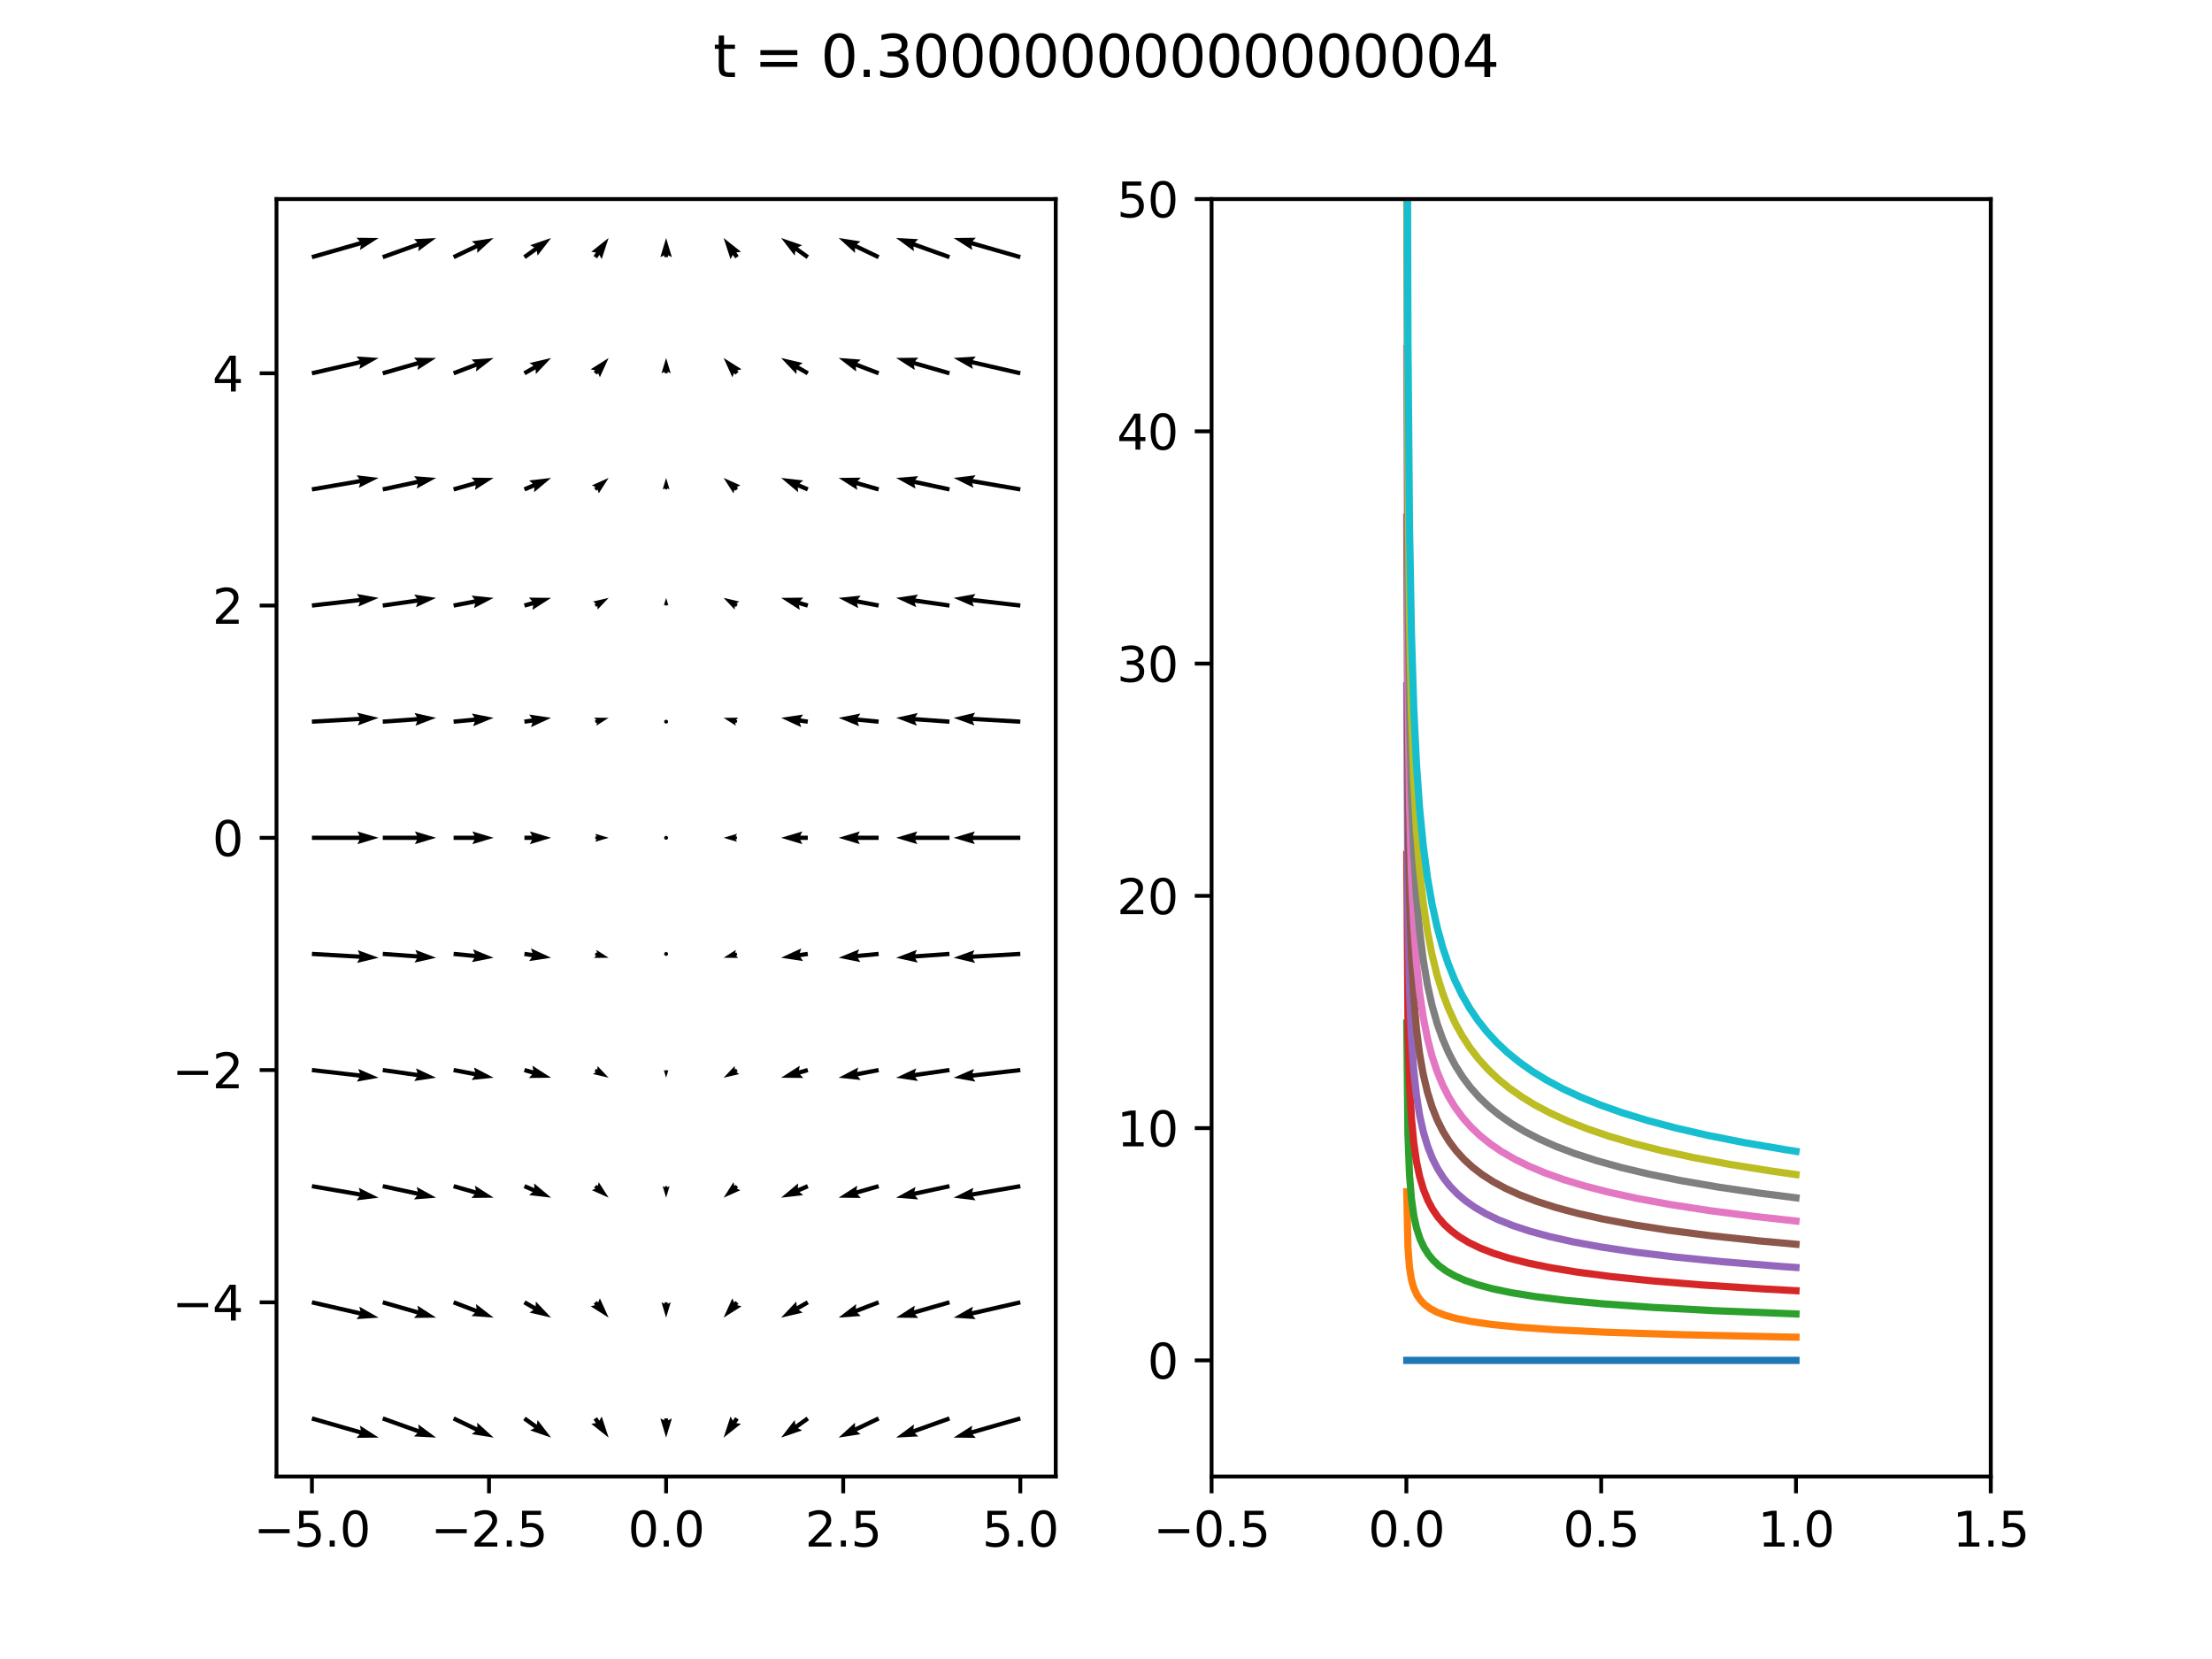 <?xml version="1.0" encoding="utf-8" standalone="no"?>
<!DOCTYPE svg PUBLIC "-//W3C//DTD SVG 1.1//EN"
  "http://www.w3.org/Graphics/SVG/1.1/DTD/svg11.dtd">
<svg xmlns:xlink="http://www.w3.org/1999/xlink" width="460.8pt" height="345.6pt" viewBox="0 0 460.8 345.6" xmlns="http://www.w3.org/2000/svg" version="1.1">
 <defs>
  <style type="text/css">*{stroke-linejoin: round; stroke-linecap: butt}</style>
 </defs>
 <g id="figure_1">
  <g id="patch_1">
   <path d="M 0 345.6 
L 460.8 345.6 
L 460.8 0 
L 0 0 
z
" style="fill: #ffffff"/>
  </g>
  <g id="axes_1">
   <g id="patch_2">
    <path d="M 57.6 307.584 
L 219.927 307.584 
L 219.927 41.472 
L 57.6 41.472 
z
" style="fill: #ffffff"/>
   </g>
   <g id="Quiver_1">
    <path d="M 65.101 295.062 
L 75.171 297.952 
L 74.989 296.979 
L 78.878 299.477 
L 74.257 299.532 
L 74.926 298.803 
L 64.856 295.914 
L 65.101 295.062 
" clip-path="url(#p86e6d08fc5)"/>
    <path d="M 79.885 295.071 
L 87.254 297.715 
L 87.137 296.732 
L 90.855 299.477 
L 86.24 299.232 
L 86.955 298.548 
L 79.586 295.905 
L 79.885 295.071 
" clip-path="url(#p86e6d08fc5)"/>
    <path d="M 94.684 295.089 
L 99.429 297.358 
L 99.412 296.369 
L 102.832 299.477 
L 98.266 298.765 
L 99.047 298.157 
L 94.302 295.887 
L 94.684 295.089 
" clip-path="url(#p86e6d08fc5)"/>
    <path d="M 109.508 295.128 
L 111.83 296.795 
L 111.987 295.817 
L 114.809 299.477 
L 110.438 297.975 
L 111.314 297.514 
L 108.992 295.848 
L 109.508 295.128 
" clip-path="url(#p86e6d08fc5)"/>
    <path d="M 124.37 295.235 
L 124.872 295.955 
L 125.345 295.086 
L 126.787 299.477 
L 123.166 296.604 
L 124.145 296.461 
L 123.643 295.741 
L 124.37 295.235 
" clip-path="url(#p86e6d08fc5)"/>
    <path d="M 139.163 295.488 
L 139.163 295.887 
L 139.96 295.488 
L 138.764 299.477 
L 137.567 295.488 
L 138.365 295.887 
L 138.365 295.488 
L 139.163 295.488 
" clip-path="url(#p86e6d08fc5)"/>
    <path d="M 153.884 295.741 
L 153.382 296.461 
L 154.362 296.604 
L 150.741 299.477 
L 152.182 295.086 
L 152.656 295.955 
L 153.157 295.235 
L 153.884 295.741 
" clip-path="url(#p86e6d08fc5)"/>
    <path d="M 168.536 295.848 
L 166.213 297.514 
L 167.089 297.975 
L 162.718 299.477 
L 165.541 295.817 
L 165.697 296.795 
L 168.02 295.128 
L 168.536 295.848 
" clip-path="url(#p86e6d08fc5)"/>
    <path d="M 183.226 295.887 
L 178.48 298.157 
L 179.262 298.765 
L 174.695 299.477 
L 178.116 296.369 
L 178.098 297.358 
L 182.844 295.089 
L 183.226 295.887 
" clip-path="url(#p86e6d08fc5)"/>
    <path d="M 197.941 295.905 
L 190.572 298.548 
L 191.288 299.232 
L 186.672 299.477 
L 190.391 296.732 
L 190.273 297.715 
L 197.642 295.071 
L 197.941 295.905 
" clip-path="url(#p86e6d08fc5)"/>
    <path d="M 212.671 295.914 
L 202.601 298.803 
L 203.271 299.532 
L 198.649 299.477 
L 202.538 296.979 
L 202.357 297.952 
L 212.427 295.062 
L 212.671 295.914 
" clip-path="url(#p86e6d08fc5)"/>
    <path d="M 65.078 270.865 
L 75.094 273.164 
L 74.861 272.202 
L 78.878 274.487 
L 74.266 274.791 
L 74.896 274.027 
L 64.879 271.727 
L 65.078 270.865 
" clip-path="url(#p86e6d08fc5)"/>
    <path d="M 79.858 270.87 
L 87.148 272.963 
L 86.966 271.989 
L 90.855 274.487 
L 86.234 274.543 
L 86.903 273.814 
L 79.613 271.722 
L 79.858 270.87 
" clip-path="url(#p86e6d08fc5)"/>
    <path d="M 94.651 270.883 
L 99.269 272.65 
L 99.172 271.665 
L 102.832 274.487 
L 98.223 274.146 
L 98.953 273.477 
L 94.334 271.709 
L 94.651 270.883 
" clip-path="url(#p86e6d08fc5)"/>
    <path d="M 109.47 270.912 
L 111.574 272.12 
L 111.631 271.132 
L 114.809 274.487 
L 110.309 273.435 
L 111.133 272.888 
L 109.029 271.68 
L 109.47 270.912 
" clip-path="url(#p86e6d08fc5)"/>
    <path d="M 124.326 271.018 
L 124.604 271.337 
L 124.964 270.462 
L 126.787 274.487 
L 123.049 272.13 
L 123.965 271.893 
L 123.687 271.574 
L 124.326 271.018 
" clip-path="url(#p86e6d08fc5)"/>
    <path d="M 139.083 271.296 
L 139.083 271.615 
L 139.721 271.296 
L 138.764 274.487 
L 137.806 271.296 
L 138.445 271.615 
L 138.445 271.296 
L 139.083 271.296 
" clip-path="url(#p86e6d08fc5)"/>
    <path d="M 153.84 271.574 
L 153.562 271.893 
L 154.478 272.13 
L 150.741 274.487 
L 152.563 270.462 
L 152.924 271.337 
L 153.202 271.018 
L 153.84 271.574 
" clip-path="url(#p86e6d08fc5)"/>
    <path d="M 168.498 271.68 
L 166.394 272.888 
L 167.219 273.435 
L 162.718 274.487 
L 165.896 271.132 
L 165.953 272.12 
L 168.057 270.912 
L 168.498 271.68 
" clip-path="url(#p86e6d08fc5)"/>
    <path d="M 183.193 271.709 
L 178.574 273.477 
L 179.304 274.146 
L 174.695 274.487 
L 178.355 271.665 
L 178.258 272.65 
L 182.876 270.883 
L 183.193 271.709 
" clip-path="url(#p86e6d08fc5)"/>
    <path d="M 197.914 271.722 
L 190.624 273.814 
L 191.294 274.543 
L 186.672 274.487 
L 190.561 271.989 
L 190.38 272.963 
L 197.67 270.87 
L 197.914 271.722 
" clip-path="url(#p86e6d08fc5)"/>
    <path d="M 212.648 271.727 
L 202.631 274.027 
L 203.261 274.791 
L 198.649 274.487 
L 202.667 272.202 
L 202.433 273.164 
L 212.45 270.865 
L 212.648 271.727 
" clip-path="url(#p86e6d08fc5)"/>
    <path d="M 65.054 246.668 
L 75.027 248.385 
L 74.741 247.437 
L 78.878 249.497 
L 74.29 250.055 
L 74.877 249.258 
L 64.903 247.54 
L 65.054 246.668 
" clip-path="url(#p86e6d08fc5)"/>
    <path d="M 79.829 246.671 
L 87.053 248.226 
L 86.807 247.267 
L 90.855 249.497 
L 86.248 249.864 
L 86.867 249.092 
L 79.642 247.537 
L 79.829 246.671 
" clip-path="url(#p86e6d08fc5)"/>
    <path d="M 94.615 246.678 
L 99.125 247.973 
L 98.943 247 
L 102.832 249.497 
L 98.211 249.553 
L 98.88 248.824 
L 94.37 247.53 
L 94.615 246.678 
" clip-path="url(#p86e6d08fc5)"/>
    <path d="M 109.425 246.697 
L 111.325 247.515 
L 111.268 246.527 
L 114.809 249.497 
L 110.218 248.967 
L 110.975 248.329 
L 109.075 247.511 
L 109.425 246.697 
" clip-path="url(#p86e6d08fc5)"/>
    <path d="M 124.246 246.826 
L 124.524 247.065 
L 124.725 246.27 
L 126.787 249.497 
L 123.289 247.938 
L 124.045 247.621 
L 123.767 247.382 
L 124.246 246.826 
" clip-path="url(#p86e6d08fc5)"/>
    <path d="M 139.003 247.104 
L 139.003 247.343 
L 139.482 247.104 
L 138.764 249.497 
L 138.046 247.104 
L 138.524 247.343 
L 138.524 247.104 
L 139.003 247.104 
" clip-path="url(#p86e6d08fc5)"/>
    <path d="M 153.76 247.382 
L 153.482 247.621 
L 154.239 247.938 
L 150.741 249.497 
L 152.803 246.27 
L 153.003 247.065 
L 153.281 246.826 
L 153.76 247.382 
" clip-path="url(#p86e6d08fc5)"/>
    <path d="M 168.453 247.511 
L 166.553 248.329 
L 167.309 248.967 
L 162.718 249.497 
L 166.259 246.527 
L 166.202 247.515 
L 168.103 246.697 
L 168.453 247.511 
" clip-path="url(#p86e6d08fc5)"/>
    <path d="M 183.157 247.53 
L 178.647 248.824 
L 179.317 249.553 
L 174.695 249.497 
L 178.584 247 
L 178.403 247.973 
L 182.913 246.678 
L 183.157 247.53 
" clip-path="url(#p86e6d08fc5)"/>
    <path d="M 197.885 247.537 
L 190.66 249.092 
L 191.279 249.864 
L 186.672 249.497 
L 190.72 247.267 
L 190.474 248.226 
L 197.699 246.671 
L 197.885 247.537 
" clip-path="url(#p86e6d08fc5)"/>
    <path d="M 212.624 247.54 
L 202.651 249.258 
L 203.237 250.055 
L 198.649 249.497 
L 202.787 247.437 
L 202.501 248.385 
L 212.474 246.668 
L 212.624 247.54 
" clip-path="url(#p86e6d08fc5)"/>
    <path d="M 65.029 222.472 
L 74.97 223.613 
L 74.631 222.683 
L 78.878 224.508 
L 74.329 225.322 
L 74.869 224.493 
L 64.928 223.352 
L 65.029 222.472 
" clip-path="url(#p86e6d08fc5)"/>
    <path d="M 79.798 222.474 
L 86.974 223.503 
L 86.662 222.564 
L 90.855 224.508 
L 86.284 225.193 
L 86.848 224.38 
L 79.673 223.35 
L 79.798 222.474 
" clip-path="url(#p86e6d08fc5)"/>
    <path d="M 94.576 222.477 
L 99.002 223.324 
L 98.734 222.371 
L 102.832 224.508 
L 98.235 224.98 
L 98.836 224.194 
L 94.409 223.347 
L 94.576 222.477 
" clip-path="url(#p86e6d08fc5)"/>
    <path d="M 109.372 222.486 
L 111.102 222.983 
L 110.921 222.01 
L 114.809 224.508 
L 110.188 224.563 
L 110.858 223.834 
L 109.127 223.338 
L 109.372 222.486 
" clip-path="url(#p86e6d08fc5)"/>
    <path d="M 124.166 222.634 
L 124.444 222.794 
L 124.485 222.078 
L 126.787 224.508 
L 123.528 223.746 
L 124.125 223.35 
L 123.847 223.19 
L 124.166 222.634 
" clip-path="url(#p86e6d08fc5)"/>
    <path d="M 138.923 222.912 
L 138.923 223.072 
L 139.242 222.912 
L 138.764 224.508 
L 138.285 222.912 
L 138.604 223.072 
L 138.604 222.912 
L 138.923 222.912 
" clip-path="url(#p86e6d08fc5)"/>
    <path d="M 153.68 223.19 
L 153.402 223.35 
L 153.999 223.746 
L 150.741 224.508 
L 153.042 222.078 
L 153.083 222.794 
L 153.361 222.634 
L 153.68 223.19 
" clip-path="url(#p86e6d08fc5)"/>
    <path d="M 168.4 223.338 
L 166.67 223.834 
L 167.339 224.563 
L 162.718 224.508 
L 166.607 222.01 
L 166.425 222.983 
L 168.156 222.486 
L 168.4 223.338 
" clip-path="url(#p86e6d08fc5)"/>
    <path d="M 183.118 223.347 
L 178.691 224.194 
L 179.293 224.98 
L 174.695 224.508 
L 178.794 222.371 
L 178.525 223.324 
L 182.952 222.477 
L 183.118 223.347 
" clip-path="url(#p86e6d08fc5)"/>
    <path d="M 197.855 223.35 
L 190.679 224.38 
L 191.243 225.193 
L 186.672 224.508 
L 190.866 222.564 
L 190.553 223.503 
L 197.729 222.474 
L 197.855 223.35 
" clip-path="url(#p86e6d08fc5)"/>
    <path d="M 212.599 223.352 
L 202.658 224.493 
L 203.199 225.322 
L 198.649 224.508 
L 202.896 222.683 
L 202.557 223.613 
L 212.498 222.472 
L 212.599 223.352 
" clip-path="url(#p86e6d08fc5)"/>
    <path d="M 65.004 198.278 
L 74.926 198.848 
L 74.535 197.938 
L 78.878 199.518 
L 74.382 200.59 
L 74.875 199.731 
L 64.953 199.162 
L 65.004 198.278 
" clip-path="url(#p86e6d08fc5)"/>
    <path d="M 79.767 198.278 
L 86.913 198.791 
L 86.535 197.876 
L 90.855 199.518 
L 86.345 200.526 
L 86.849 199.674 
L 79.704 199.162 
L 79.767 198.278 
" clip-path="url(#p86e6d08fc5)"/>
    <path d="M 94.535 198.279 
L 98.908 198.698 
L 98.552 197.774 
L 102.832 199.518 
L 98.299 200.418 
L 98.824 199.579 
L 94.45 199.161 
L 94.535 198.279 
" clip-path="url(#p86e6d08fc5)"/>
    <path d="M 109.312 198.282 
L 110.928 198.514 
L 110.616 197.574 
L 114.809 199.518 
L 110.239 200.204 
L 110.803 199.39 
L 109.187 199.158 
L 109.312 198.282 
" clip-path="url(#p86e6d08fc5)"/>
    <path d="M 124.086 198.442 
L 124.364 198.522 
L 124.246 197.886 
L 126.787 199.518 
L 123.767 199.554 
L 124.205 199.078 
L 123.927 198.998 
L 124.086 198.442 
" clip-path="url(#p86e6d08fc5)"/>
    <path d="M 138.764 199.163 
L 139.147 198.941 
L 139.147 198.499 
L 138.764 198.277 
L 138.38 198.499 
L 138.38 198.941 
L 138.764 199.163 
L 139.147 198.941 
" clip-path="url(#p86e6d08fc5)"/>
    <path d="M 153.6 198.998 
L 153.322 199.078 
L 153.76 199.554 
L 150.741 199.518 
L 153.281 197.886 
L 153.163 198.522 
L 153.441 198.442 
L 153.6 198.998 
" clip-path="url(#p86e6d08fc5)"/>
    <path d="M 168.341 199.158 
L 166.725 199.39 
L 167.289 200.204 
L 162.718 199.518 
L 166.911 197.574 
L 166.599 198.514 
L 168.215 198.282 
L 168.341 199.158 
" clip-path="url(#p86e6d08fc5)"/>
    <path d="M 183.077 199.161 
L 178.703 199.579 
L 179.228 200.418 
L 174.695 199.518 
L 178.975 197.774 
L 178.619 198.698 
L 182.993 198.279 
L 183.077 199.161 
" clip-path="url(#p86e6d08fc5)"/>
    <path d="M 197.823 199.162 
L 190.678 199.674 
L 191.183 200.526 
L 186.672 199.518 
L 190.993 197.876 
L 190.614 198.791 
L 197.76 198.278 
L 197.823 199.162 
" clip-path="url(#p86e6d08fc5)"/>
    <path d="M 212.574 199.162 
L 202.652 199.731 
L 203.145 200.59 
L 198.649 199.518 
L 202.993 197.938 
L 202.602 198.848 
L 212.523 198.278 
L 212.574 199.162 
" clip-path="url(#p86e6d08fc5)"/>
    <path d="M 64.979 174.085 
L 74.894 174.085 
L 74.451 173.2 
L 78.878 174.528 
L 74.451 175.856 
L 74.894 174.971 
L 64.979 174.971 
L 64.979 174.085 
" clip-path="url(#p86e6d08fc5)"/>
    <path d="M 79.736 174.085 
L 86.871 174.085 
L 86.428 173.2 
L 90.855 174.528 
L 86.428 175.856 
L 86.871 174.971 
L 79.736 174.971 
L 79.736 174.085 
" clip-path="url(#p86e6d08fc5)"/>
    <path d="M 94.493 174.085 
L 98.848 174.085 
L 98.405 173.2 
L 102.832 174.528 
L 98.405 175.856 
L 98.848 174.971 
L 94.493 174.971 
L 94.493 174.085 
" clip-path="url(#p86e6d08fc5)"/>
    <path d="M 109.25 174.085 
L 110.825 174.085 
L 110.382 173.2 
L 114.809 174.528 
L 110.382 175.856 
L 110.825 174.971 
L 109.25 174.971 
L 109.25 174.085 
" clip-path="url(#p86e6d08fc5)"/>
    <path d="M 124.007 174.25 
L 124.285 174.25 
L 124.007 173.694 
L 126.787 174.528 
L 124.007 175.362 
L 124.285 174.806 
L 124.007 174.806 
L 124.007 174.25 
" clip-path="url(#p86e6d08fc5)"/>
    <path d="M 139.206 174.528 
L 138.985 174.145 
L 138.542 174.145 
L 138.321 174.528 
L 138.542 174.911 
L 138.985 174.911 
L 139.206 174.528 
L 138.985 174.145 
" clip-path="url(#p86e6d08fc5)"/>
    <path d="M 153.521 174.806 
L 153.243 174.806 
L 153.521 175.362 
L 150.741 174.528 
L 153.521 173.694 
L 153.243 174.25 
L 153.521 174.25 
L 153.521 174.806 
" clip-path="url(#p86e6d08fc5)"/>
    <path d="M 168.278 174.971 
L 166.702 174.971 
L 167.145 175.856 
L 162.718 174.528 
L 167.145 173.2 
L 166.702 174.085 
L 168.278 174.085 
L 168.278 174.971 
" clip-path="url(#p86e6d08fc5)"/>
    <path d="M 183.035 174.971 
L 178.679 174.971 
L 179.122 175.856 
L 174.695 174.528 
L 179.122 173.2 
L 178.679 174.085 
L 183.035 174.085 
L 183.035 174.971 
" clip-path="url(#p86e6d08fc5)"/>
    <path d="M 197.792 174.971 
L 190.656 174.971 
L 191.099 175.856 
L 186.672 174.528 
L 191.099 173.2 
L 190.656 174.085 
L 197.792 174.085 
L 197.792 174.971 
" clip-path="url(#p86e6d08fc5)"/>
    <path d="M 212.549 174.971 
L 202.633 174.971 
L 203.076 175.856 
L 198.649 174.528 
L 203.076 173.2 
L 202.633 174.085 
L 212.549 174.085 
L 212.549 174.971 
" clip-path="url(#p86e6d08fc5)"/>
    <path d="M 64.953 149.894 
L 74.875 149.325 
L 74.382 148.466 
L 78.878 149.538 
L 74.535 151.118 
L 74.926 150.208 
L 65.004 150.778 
L 64.953 149.894 
" clip-path="url(#p86e6d08fc5)"/>
    <path d="M 79.704 149.894 
L 86.849 149.382 
L 86.345 148.53 
L 90.855 149.538 
L 86.535 151.18 
L 86.913 150.265 
L 79.767 150.778 
L 79.704 149.894 
" clip-path="url(#p86e6d08fc5)"/>
    <path d="M 94.45 149.895 
L 98.824 149.477 
L 98.299 148.638 
L 102.832 149.538 
L 98.552 151.282 
L 98.908 150.358 
L 94.535 150.777 
L 94.45 149.895 
" clip-path="url(#p86e6d08fc5)"/>
    <path d="M 109.187 149.898 
L 110.803 149.666 
L 110.239 148.852 
L 114.809 149.538 
L 110.616 151.482 
L 110.928 150.542 
L 109.312 150.774 
L 109.187 149.898 
" clip-path="url(#p86e6d08fc5)"/>
    <path d="M 123.927 150.058 
L 124.205 149.978 
L 123.767 149.502 
L 126.787 149.538 
L 124.246 151.17 
L 124.364 150.534 
L 124.086 150.614 
L 123.927 150.058 
" clip-path="url(#p86e6d08fc5)"/>
    <path d="M 138.764 149.893 
L 138.38 150.115 
L 138.38 150.557 
L 138.764 150.779 
L 139.147 150.557 
L 139.147 150.115 
L 138.764 149.893 
L 138.38 150.115 
" clip-path="url(#p86e6d08fc5)"/>
    <path d="M 153.441 150.614 
L 153.163 150.534 
L 153.281 151.17 
L 150.741 149.538 
L 153.76 149.502 
L 153.322 149.978 
L 153.6 150.058 
L 153.441 150.614 
" clip-path="url(#p86e6d08fc5)"/>
    <path d="M 168.215 150.774 
L 166.599 150.542 
L 166.911 151.482 
L 162.718 149.538 
L 167.289 148.852 
L 166.725 149.666 
L 168.341 149.898 
L 168.215 150.774 
" clip-path="url(#p86e6d08fc5)"/>
    <path d="M 182.993 150.777 
L 178.619 150.358 
L 178.975 151.282 
L 174.695 149.538 
L 179.228 148.638 
L 178.703 149.477 
L 183.077 149.895 
L 182.993 150.777 
" clip-path="url(#p86e6d08fc5)"/>
    <path d="M 197.76 150.778 
L 190.614 150.265 
L 190.993 151.18 
L 186.672 149.538 
L 191.183 148.53 
L 190.678 149.382 
L 197.823 149.894 
L 197.76 150.778 
" clip-path="url(#p86e6d08fc5)"/>
    <path d="M 212.523 150.778 
L 202.602 150.208 
L 202.993 151.118 
L 198.649 149.538 
L 203.145 148.466 
L 202.652 149.325 
L 212.574 149.894 
L 212.523 150.778 
" clip-path="url(#p86e6d08fc5)"/>
    <path d="M 64.928 125.704 
L 74.869 124.563 
L 74.329 123.734 
L 78.878 124.548 
L 74.631 126.373 
L 74.97 125.443 
L 65.029 126.584 
L 64.928 125.704 
" clip-path="url(#p86e6d08fc5)"/>
    <path d="M 79.673 125.706 
L 86.848 124.676 
L 86.284 123.863 
L 90.855 124.548 
L 86.662 126.492 
L 86.974 125.553 
L 79.798 126.582 
L 79.673 125.706 
" clip-path="url(#p86e6d08fc5)"/>
    <path d="M 94.409 125.709 
L 98.836 124.862 
L 98.235 124.076 
L 102.832 124.548 
L 98.734 126.685 
L 99.002 125.732 
L 94.576 126.579 
L 94.409 125.709 
" clip-path="url(#p86e6d08fc5)"/>
    <path d="M 109.127 125.718 
L 110.858 125.222 
L 110.188 124.493 
L 114.809 124.548 
L 110.921 127.046 
L 111.102 126.073 
L 109.372 126.57 
L 109.127 125.718 
" clip-path="url(#p86e6d08fc5)"/>
    <path d="M 123.847 125.866 
L 124.125 125.706 
L 123.528 125.31 
L 126.787 124.548 
L 124.485 126.978 
L 124.444 126.262 
L 124.166 126.422 
L 123.847 125.866 
" clip-path="url(#p86e6d08fc5)"/>
    <path d="M 138.604 126.144 
L 138.604 125.984 
L 138.285 126.144 
L 138.764 124.548 
L 139.242 126.144 
L 138.923 125.984 
L 138.923 126.144 
L 138.604 126.144 
" clip-path="url(#p86e6d08fc5)"/>
    <path d="M 153.361 126.422 
L 153.083 126.262 
L 153.042 126.978 
L 150.741 124.548 
L 153.999 125.31 
L 153.402 125.706 
L 153.68 125.866 
L 153.361 126.422 
" clip-path="url(#p86e6d08fc5)"/>
    <path d="M 168.156 126.57 
L 166.425 126.073 
L 166.607 127.046 
L 162.718 124.548 
L 167.339 124.493 
L 166.67 125.222 
L 168.4 125.718 
L 168.156 126.57 
" clip-path="url(#p86e6d08fc5)"/>
    <path d="M 182.952 126.579 
L 178.525 125.732 
L 178.794 126.685 
L 174.695 124.548 
L 179.293 124.076 
L 178.691 124.862 
L 183.118 125.709 
L 182.952 126.579 
" clip-path="url(#p86e6d08fc5)"/>
    <path d="M 197.729 126.582 
L 190.553 125.553 
L 190.866 126.492 
L 186.672 124.548 
L 191.243 123.863 
L 190.679 124.676 
L 197.855 125.706 
L 197.729 126.582 
" clip-path="url(#p86e6d08fc5)"/>
    <path d="M 212.498 126.584 
L 202.557 125.443 
L 202.896 126.373 
L 198.649 124.548 
L 203.199 123.734 
L 202.658 124.563 
L 212.599 125.704 
L 212.498 126.584 
" clip-path="url(#p86e6d08fc5)"/>
    <path d="M 64.903 101.516 
L 74.877 99.798 
L 74.29 99.001 
L 78.878 99.559 
L 74.741 101.619 
L 75.027 100.671 
L 65.054 102.388 
L 64.903 101.516 
" clip-path="url(#p86e6d08fc5)"/>
    <path d="M 79.642 101.519 
L 86.867 99.964 
L 86.248 99.192 
L 90.855 99.559 
L 86.807 101.789 
L 87.053 100.83 
L 79.829 102.385 
L 79.642 101.519 
" clip-path="url(#p86e6d08fc5)"/>
    <path d="M 94.37 101.526 
L 98.88 100.232 
L 98.211 99.503 
L 102.832 99.559 
L 98.943 102.056 
L 99.125 101.083 
L 94.615 102.378 
L 94.37 101.526 
" clip-path="url(#p86e6d08fc5)"/>
    <path d="M 109.075 101.545 
L 110.975 100.727 
L 110.218 100.089 
L 114.809 99.559 
L 111.268 102.529 
L 111.325 101.541 
L 109.425 102.359 
L 109.075 101.545 
" clip-path="url(#p86e6d08fc5)"/>
    <path d="M 123.767 101.674 
L 124.045 101.435 
L 123.289 101.118 
L 126.787 99.559 
L 124.725 102.786 
L 124.524 101.991 
L 124.246 102.23 
L 123.767 101.674 
" clip-path="url(#p86e6d08fc5)"/>
    <path d="M 138.524 101.952 
L 138.524 101.713 
L 138.046 101.952 
L 138.764 99.559 
L 139.482 101.952 
L 139.003 101.713 
L 139.003 101.952 
L 138.524 101.952 
" clip-path="url(#p86e6d08fc5)"/>
    <path d="M 153.281 102.23 
L 153.003 101.991 
L 152.803 102.786 
L 150.741 99.559 
L 154.239 101.118 
L 153.482 101.435 
L 153.76 101.674 
L 153.281 102.23 
" clip-path="url(#p86e6d08fc5)"/>
    <path d="M 168.103 102.359 
L 166.202 101.541 
L 166.259 102.529 
L 162.718 99.559 
L 167.309 100.089 
L 166.553 100.727 
L 168.453 101.545 
L 168.103 102.359 
" clip-path="url(#p86e6d08fc5)"/>
    <path d="M 182.913 102.378 
L 178.403 101.083 
L 178.584 102.056 
L 174.695 99.559 
L 179.317 99.503 
L 178.647 100.232 
L 183.157 101.526 
L 182.913 102.378 
" clip-path="url(#p86e6d08fc5)"/>
    <path d="M 197.699 102.385 
L 190.474 100.83 
L 190.72 101.789 
L 186.672 99.559 
L 191.279 99.192 
L 190.66 99.964 
L 197.885 101.519 
L 197.699 102.385 
" clip-path="url(#p86e6d08fc5)"/>
    <path d="M 212.474 102.388 
L 202.501 100.671 
L 202.787 101.619 
L 198.649 99.559 
L 203.237 99.001 
L 202.651 99.798 
L 212.624 101.516 
L 212.474 102.388 
" clip-path="url(#p86e6d08fc5)"/>
    <path d="M 64.879 77.329 
L 74.896 75.029 
L 74.266 74.265 
L 78.878 74.569 
L 74.861 76.854 
L 75.094 75.892 
L 65.078 78.191 
L 64.879 77.329 
" clip-path="url(#p86e6d08fc5)"/>
    <path d="M 79.613 77.334 
L 86.903 75.242 
L 86.234 74.513 
L 90.855 74.569 
L 86.966 77.067 
L 87.148 76.093 
L 79.858 78.186 
L 79.613 77.334 
" clip-path="url(#p86e6d08fc5)"/>
    <path d="M 94.334 77.347 
L 98.953 75.579 
L 98.223 74.91 
L 102.832 74.569 
L 99.172 77.391 
L 99.269 76.406 
L 94.651 78.173 
L 94.334 77.347 
" clip-path="url(#p86e6d08fc5)"/>
    <path d="M 109.029 77.376 
L 111.133 76.168 
L 110.309 75.621 
L 114.809 74.569 
L 111.631 77.924 
L 111.574 76.936 
L 109.47 78.144 
L 109.029 77.376 
" clip-path="url(#p86e6d08fc5)"/>
    <path d="M 123.687 77.482 
L 123.965 77.163 
L 123.049 76.926 
L 126.787 74.569 
L 124.964 78.594 
L 124.604 77.719 
L 124.326 78.038 
L 123.687 77.482 
" clip-path="url(#p86e6d08fc5)"/>
    <path d="M 138.445 77.76 
L 138.445 77.441 
L 137.806 77.76 
L 138.764 74.569 
L 139.721 77.76 
L 139.083 77.441 
L 139.083 77.76 
L 138.445 77.76 
" clip-path="url(#p86e6d08fc5)"/>
    <path d="M 153.202 78.038 
L 152.924 77.719 
L 152.563 78.594 
L 150.741 74.569 
L 154.478 76.926 
L 153.562 77.163 
L 153.84 77.482 
L 153.202 78.038 
" clip-path="url(#p86e6d08fc5)"/>
    <path d="M 168.057 78.144 
L 165.953 76.936 
L 165.896 77.924 
L 162.718 74.569 
L 167.219 75.621 
L 166.394 76.168 
L 168.498 77.376 
L 168.057 78.144 
" clip-path="url(#p86e6d08fc5)"/>
    <path d="M 182.876 78.173 
L 178.258 76.406 
L 178.355 77.391 
L 174.695 74.569 
L 179.304 74.91 
L 178.574 75.579 
L 183.193 77.347 
L 182.876 78.173 
" clip-path="url(#p86e6d08fc5)"/>
    <path d="M 197.67 78.186 
L 190.38 76.093 
L 190.561 77.067 
L 186.672 74.569 
L 191.294 74.513 
L 190.624 75.242 
L 197.914 77.334 
L 197.67 78.186 
" clip-path="url(#p86e6d08fc5)"/>
    <path d="M 212.45 78.191 
L 202.433 75.892 
L 202.667 76.854 
L 198.649 74.569 
L 203.261 74.265 
L 202.631 75.029 
L 212.648 77.329 
L 212.45 78.191 
" clip-path="url(#p86e6d08fc5)"/>
    <path d="M 64.856 53.142 
L 74.926 50.253 
L 74.257 49.524 
L 78.878 49.579 
L 74.989 52.077 
L 75.171 51.104 
L 65.101 53.994 
L 64.856 53.142 
" clip-path="url(#p86e6d08fc5)"/>
    <path d="M 79.586 53.151 
L 86.955 50.508 
L 86.24 49.824 
L 90.855 49.579 
L 87.137 52.324 
L 87.254 51.341 
L 79.885 53.985 
L 79.586 53.151 
" clip-path="url(#p86e6d08fc5)"/>
    <path d="M 94.302 53.169 
L 99.047 50.899 
L 98.266 50.291 
L 102.832 49.579 
L 99.412 52.687 
L 99.429 51.698 
L 94.684 53.967 
L 94.302 53.169 
" clip-path="url(#p86e6d08fc5)"/>
    <path d="M 108.992 53.208 
L 111.314 51.542 
L 110.438 51.081 
L 114.809 49.579 
L 111.987 53.239 
L 111.83 52.261 
L 109.508 53.928 
L 108.992 53.208 
" clip-path="url(#p86e6d08fc5)"/>
    <path d="M 123.643 53.315 
L 124.145 52.595 
L 123.166 52.452 
L 126.787 49.579 
L 125.345 53.97 
L 124.872 53.101 
L 124.37 53.821 
L 123.643 53.315 
" clip-path="url(#p86e6d08fc5)"/>
    <path d="M 138.365 53.568 
L 138.365 53.169 
L 137.567 53.568 
L 138.764 49.579 
L 139.96 53.568 
L 139.163 53.169 
L 139.163 53.568 
L 138.365 53.568 
" clip-path="url(#p86e6d08fc5)"/>
    <path d="M 153.157 53.821 
L 152.656 53.101 
L 152.182 53.97 
L 150.741 49.579 
L 154.362 52.452 
L 153.382 52.595 
L 153.884 53.315 
L 153.157 53.821 
" clip-path="url(#p86e6d08fc5)"/>
    <path d="M 168.02 53.928 
L 165.697 52.261 
L 165.541 53.239 
L 162.718 49.579 
L 167.089 51.081 
L 166.213 51.542 
L 168.536 53.208 
L 168.02 53.928 
" clip-path="url(#p86e6d08fc5)"/>
    <path d="M 182.844 53.967 
L 178.098 51.698 
L 178.116 52.687 
L 174.695 49.579 
L 179.262 50.291 
L 178.48 50.899 
L 183.226 53.169 
L 182.844 53.967 
" clip-path="url(#p86e6d08fc5)"/>
    <path d="M 197.642 53.985 
L 190.273 51.341 
L 190.391 52.324 
L 186.672 49.579 
L 191.288 49.824 
L 190.572 50.508 
L 197.941 53.151 
L 197.642 53.985 
" clip-path="url(#p86e6d08fc5)"/>
    <path d="M 212.427 53.994 
L 202.357 51.104 
L 202.538 52.077 
L 198.649 49.579 
L 203.271 49.524 
L 202.601 50.253 
L 212.671 53.142 
L 212.427 53.994 
" clip-path="url(#p86e6d08fc5)"/>
   </g>
   <g id="matplotlib.axis_1">
    <g id="xtick_1">
     <g id="line2d_1">
      <defs>
       <path id="mc1ac878b24" d="M 0 0 
L 0 3.5 
" style="stroke: #000000; stroke-width: 0.8"/>
      </defs>
      <g>
       <use xlink:href="#mc1ac878b24" x="64.979" y="307.584" style="stroke: #000000; stroke-width: 0.8"/>
      </g>
     </g>
     <g id="text_1">
      <!-- −5.0 -->
      <g transform="translate(52.837 322.182) scale(0.1 -0.1)">
       <defs>
        <path id="DejaVuSans-2212" d="M 678 2272 
L 4684 2272 
L 4684 1741 
L 678 1741 
L 678 2272 
z
" transform="scale(0.016)"/>
        <path id="DejaVuSans-35" d="M 691 4666 
L 3169 4666 
L 3169 4134 
L 1269 4134 
L 1269 2991 
Q 1406 3038 1543 3061 
Q 1681 3084 1819 3084 
Q 2600 3084 3056 2656 
Q 3513 2228 3513 1497 
Q 3513 744 3044 326 
Q 2575 -91 1722 -91 
Q 1428 -91 1123 -41 
Q 819 9 494 109 
L 494 744 
Q 775 591 1075 516 
Q 1375 441 1709 441 
Q 2250 441 2565 725 
Q 2881 1009 2881 1497 
Q 2881 1984 2565 2268 
Q 2250 2553 1709 2553 
Q 1456 2553 1204 2497 
Q 953 2441 691 2322 
L 691 4666 
z
" transform="scale(0.016)"/>
        <path id="DejaVuSans-2e" d="M 684 794 
L 1344 794 
L 1344 0 
L 684 0 
L 684 794 
z
" transform="scale(0.016)"/>
        <path id="DejaVuSans-30" d="M 2034 4250 
Q 1547 4250 1301 3770 
Q 1056 3291 1056 2328 
Q 1056 1369 1301 889 
Q 1547 409 2034 409 
Q 2525 409 2770 889 
Q 3016 1369 3016 2328 
Q 3016 3291 2770 3770 
Q 2525 4250 2034 4250 
z
M 2034 4750 
Q 2819 4750 3233 4129 
Q 3647 3509 3647 2328 
Q 3647 1150 3233 529 
Q 2819 -91 2034 -91 
Q 1250 -91 836 529 
Q 422 1150 422 2328 
Q 422 3509 836 4129 
Q 1250 4750 2034 4750 
z
" transform="scale(0.016)"/>
       </defs>
       <use xlink:href="#DejaVuSans-2212"/>
       <use xlink:href="#DejaVuSans-35" x="83.789"/>
       <use xlink:href="#DejaVuSans-2e" x="147.412"/>
       <use xlink:href="#DejaVuSans-30" x="179.199"/>
      </g>
     </g>
    </g>
    <g id="xtick_2">
     <g id="line2d_2">
      <g>
       <use xlink:href="#mc1ac878b24" x="101.871" y="307.584" style="stroke: #000000; stroke-width: 0.8"/>
      </g>
     </g>
     <g id="text_2">
      <!-- −2.5 -->
      <g transform="translate(89.73 322.182) scale(0.1 -0.1)">
       <defs>
        <path id="DejaVuSans-32" d="M 1228 531 
L 3431 531 
L 3431 0 
L 469 0 
L 469 531 
Q 828 903 1448 1529 
Q 2069 2156 2228 2338 
Q 2531 2678 2651 2914 
Q 2772 3150 2772 3378 
Q 2772 3750 2511 3984 
Q 2250 4219 1831 4219 
Q 1534 4219 1204 4116 
Q 875 4013 500 3803 
L 500 4441 
Q 881 4594 1212 4672 
Q 1544 4750 1819 4750 
Q 2544 4750 2975 4387 
Q 3406 4025 3406 3419 
Q 3406 3131 3298 2873 
Q 3191 2616 2906 2266 
Q 2828 2175 2409 1742 
Q 1991 1309 1228 531 
z
" transform="scale(0.016)"/>
       </defs>
       <use xlink:href="#DejaVuSans-2212"/>
       <use xlink:href="#DejaVuSans-32" x="83.789"/>
       <use xlink:href="#DejaVuSans-2e" x="147.412"/>
       <use xlink:href="#DejaVuSans-35" x="179.199"/>
      </g>
     </g>
    </g>
    <g id="xtick_3">
     <g id="line2d_3">
      <g>
       <use xlink:href="#mc1ac878b24" x="138.764" y="307.584" style="stroke: #000000; stroke-width: 0.8"/>
      </g>
     </g>
     <g id="text_3">
      <!-- 0.0 -->
      <g transform="translate(130.812 322.182) scale(0.1 -0.1)">
       <use xlink:href="#DejaVuSans-30"/>
       <use xlink:href="#DejaVuSans-2e" x="63.623"/>
       <use xlink:href="#DejaVuSans-30" x="95.41"/>
      </g>
     </g>
    </g>
    <g id="xtick_4">
     <g id="line2d_4">
      <g>
       <use xlink:href="#mc1ac878b24" x="175.656" y="307.584" style="stroke: #000000; stroke-width: 0.8"/>
      </g>
     </g>
     <g id="text_4">
      <!-- 2.5 -->
      <g transform="translate(167.705 322.182) scale(0.1 -0.1)">
       <use xlink:href="#DejaVuSans-32"/>
       <use xlink:href="#DejaVuSans-2e" x="63.623"/>
       <use xlink:href="#DejaVuSans-35" x="95.41"/>
      </g>
     </g>
    </g>
    <g id="xtick_5">
     <g id="line2d_5">
      <g>
       <use xlink:href="#mc1ac878b24" x="212.549" y="307.584" style="stroke: #000000; stroke-width: 0.8"/>
      </g>
     </g>
     <g id="text_5">
      <!-- 5.0 -->
      <g transform="translate(204.597 322.182) scale(0.1 -0.1)">
       <use xlink:href="#DejaVuSans-35"/>
       <use xlink:href="#DejaVuSans-2e" x="63.623"/>
       <use xlink:href="#DejaVuSans-30" x="95.41"/>
      </g>
     </g>
    </g>
   </g>
   <g id="matplotlib.axis_2">
    <g id="ytick_1">
     <g id="line2d_6">
      <defs>
       <path id="m9f5e01ddaf" d="M 0 0 
L -3.5 0 
" style="stroke: #000000; stroke-width: 0.8"/>
      </defs>
      <g>
       <use xlink:href="#m9f5e01ddaf" x="57.6" y="271.296" style="stroke: #000000; stroke-width: 0.8"/>
      </g>
     </g>
     <g id="text_6">
      <!-- −4 -->
      <g transform="translate(35.858 275.095) scale(0.1 -0.1)">
       <defs>
        <path id="DejaVuSans-34" d="M 2419 4116 
L 825 1625 
L 2419 1625 
L 2419 4116 
z
M 2253 4666 
L 3047 4666 
L 3047 1625 
L 3713 1625 
L 3713 1100 
L 3047 1100 
L 3047 0 
L 2419 0 
L 2419 1100 
L 313 1100 
L 313 1709 
L 2253 4666 
z
" transform="scale(0.016)"/>
       </defs>
       <use xlink:href="#DejaVuSans-2212"/>
       <use xlink:href="#DejaVuSans-34" x="83.789"/>
      </g>
     </g>
    </g>
    <g id="ytick_2">
     <g id="line2d_7">
      <g>
       <use xlink:href="#m9f5e01ddaf" x="57.6" y="222.912" style="stroke: #000000; stroke-width: 0.8"/>
      </g>
     </g>
     <g id="text_7">
      <!-- −2 -->
      <g transform="translate(35.858 226.711) scale(0.1 -0.1)">
       <use xlink:href="#DejaVuSans-2212"/>
       <use xlink:href="#DejaVuSans-32" x="83.789"/>
      </g>
     </g>
    </g>
    <g id="ytick_3">
     <g id="line2d_8">
      <g>
       <use xlink:href="#m9f5e01ddaf" x="57.6" y="174.528" style="stroke: #000000; stroke-width: 0.8"/>
      </g>
     </g>
     <g id="text_8">
      <!-- 0 -->
      <g transform="translate(44.237 178.327) scale(0.1 -0.1)">
       <use xlink:href="#DejaVuSans-30"/>
      </g>
     </g>
    </g>
    <g id="ytick_4">
     <g id="line2d_9">
      <g>
       <use xlink:href="#m9f5e01ddaf" x="57.6" y="126.144" style="stroke: #000000; stroke-width: 0.8"/>
      </g>
     </g>
     <g id="text_9">
      <!-- 2 -->
      <g transform="translate(44.237 129.943) scale(0.1 -0.1)">
       <use xlink:href="#DejaVuSans-32"/>
      </g>
     </g>
    </g>
    <g id="ytick_5">
     <g id="line2d_10">
      <g>
       <use xlink:href="#m9f5e01ddaf" x="57.6" y="77.76" style="stroke: #000000; stroke-width: 0.8"/>
      </g>
     </g>
     <g id="text_10">
      <!-- 4 -->
      <g transform="translate(44.237 81.559) scale(0.1 -0.1)">
       <use xlink:href="#DejaVuSans-34"/>
      </g>
     </g>
    </g>
   </g>
   <g id="patch_3">
    <path d="M 57.6 307.584 
L 57.6 41.472 
" style="fill: none; stroke: #000000; stroke-width: 0.8; stroke-linejoin: miter; stroke-linecap: square"/>
   </g>
   <g id="patch_4">
    <path d="M 219.927 307.584 
L 219.927 41.472 
" style="fill: none; stroke: #000000; stroke-width: 0.8; stroke-linejoin: miter; stroke-linecap: square"/>
   </g>
   <g id="patch_5">
    <path d="M 57.6 307.584 
L 219.927 307.584 
" style="fill: none; stroke: #000000; stroke-width: 0.8; stroke-linejoin: miter; stroke-linecap: square"/>
   </g>
   <g id="patch_6">
    <path d="M 57.6 41.472 
L 219.927 41.472 
" style="fill: none; stroke: #000000; stroke-width: 0.8; stroke-linejoin: miter; stroke-linecap: square"/>
   </g>
  </g>
  <g id="axes_2">
   <g id="patch_7">
    <path d="M 252.393 307.584 
L 414.72 307.584 
L 414.72 41.472 
L 252.393 41.472 
z
" style="fill: #ffffff"/>
   </g>
   <g id="matplotlib.axis_3">
    <g id="xtick_6">
     <g id="line2d_11">
      <g>
       <use xlink:href="#mc1ac878b24" x="252.393" y="307.584" style="stroke: #000000; stroke-width: 0.8"/>
      </g>
     </g>
     <g id="text_11">
      <!-- −0.5 -->
      <g transform="translate(240.251 322.182) scale(0.1 -0.1)">
       <use xlink:href="#DejaVuSans-2212"/>
       <use xlink:href="#DejaVuSans-30" x="83.789"/>
       <use xlink:href="#DejaVuSans-2e" x="147.412"/>
       <use xlink:href="#DejaVuSans-35" x="179.199"/>
      </g>
     </g>
    </g>
    <g id="xtick_7">
     <g id="line2d_12">
      <g>
       <use xlink:href="#mc1ac878b24" x="292.975" y="307.584" style="stroke: #000000; stroke-width: 0.8"/>
      </g>
     </g>
     <g id="text_12">
      <!-- 0.0 -->
      <g transform="translate(285.023 322.182) scale(0.1 -0.1)">
       <use xlink:href="#DejaVuSans-30"/>
       <use xlink:href="#DejaVuSans-2e" x="63.623"/>
       <use xlink:href="#DejaVuSans-30" x="95.41"/>
      </g>
     </g>
    </g>
    <g id="xtick_8">
     <g id="line2d_13">
      <g>
       <use xlink:href="#mc1ac878b24" x="333.556" y="307.584" style="stroke: #000000; stroke-width: 0.8"/>
      </g>
     </g>
     <g id="text_13">
      <!-- 0.5 -->
      <g transform="translate(325.605 322.182) scale(0.1 -0.1)">
       <use xlink:href="#DejaVuSans-30"/>
       <use xlink:href="#DejaVuSans-2e" x="63.623"/>
       <use xlink:href="#DejaVuSans-35" x="95.41"/>
      </g>
     </g>
    </g>
    <g id="xtick_9">
     <g id="line2d_14">
      <g>
       <use xlink:href="#mc1ac878b24" x="374.138" y="307.584" style="stroke: #000000; stroke-width: 0.8"/>
      </g>
     </g>
     <g id="text_14">
      <!-- 1.0 -->
      <g transform="translate(366.187 322.182) scale(0.1 -0.1)">
       <defs>
        <path id="DejaVuSans-31" d="M 794 531 
L 1825 531 
L 1825 4091 
L 703 3866 
L 703 4441 
L 1819 4666 
L 2450 4666 
L 2450 531 
L 3481 531 
L 3481 0 
L 794 0 
L 794 531 
z
" transform="scale(0.016)"/>
       </defs>
       <use xlink:href="#DejaVuSans-31"/>
       <use xlink:href="#DejaVuSans-2e" x="63.623"/>
       <use xlink:href="#DejaVuSans-30" x="95.41"/>
      </g>
     </g>
    </g>
    <g id="xtick_10">
     <g id="line2d_15">
      <g>
       <use xlink:href="#mc1ac878b24" x="414.72" y="307.584" style="stroke: #000000; stroke-width: 0.8"/>
      </g>
     </g>
     <g id="text_15">
      <!-- 1.5 -->
      <g transform="translate(406.768 322.182) scale(0.1 -0.1)">
       <use xlink:href="#DejaVuSans-31"/>
       <use xlink:href="#DejaVuSans-2e" x="63.623"/>
       <use xlink:href="#DejaVuSans-35" x="95.41"/>
      </g>
     </g>
    </g>
   </g>
   <g id="matplotlib.axis_4">
    <g id="ytick_6">
     <g id="line2d_16">
      <g>
       <use xlink:href="#m9f5e01ddaf" x="252.393" y="283.392" style="stroke: #000000; stroke-width: 0.8"/>
      </g>
     </g>
     <g id="text_16">
      <!-- 0 -->
      <g transform="translate(239.03 287.191) scale(0.1 -0.1)">
       <use xlink:href="#DejaVuSans-30"/>
      </g>
     </g>
    </g>
    <g id="ytick_7">
     <g id="line2d_17">
      <g>
       <use xlink:href="#m9f5e01ddaf" x="252.393" y="235.008" style="stroke: #000000; stroke-width: 0.8"/>
      </g>
     </g>
     <g id="text_17">
      <!-- 10 -->
      <g transform="translate(232.668 238.807) scale(0.1 -0.1)">
       <use xlink:href="#DejaVuSans-31"/>
       <use xlink:href="#DejaVuSans-30" x="63.623"/>
      </g>
     </g>
    </g>
    <g id="ytick_8">
     <g id="line2d_18">
      <g>
       <use xlink:href="#m9f5e01ddaf" x="252.393" y="186.624" style="stroke: #000000; stroke-width: 0.8"/>
      </g>
     </g>
     <g id="text_18">
      <!-- 20 -->
      <g transform="translate(232.668 190.423) scale(0.1 -0.1)">
       <use xlink:href="#DejaVuSans-32"/>
       <use xlink:href="#DejaVuSans-30" x="63.623"/>
      </g>
     </g>
    </g>
    <g id="ytick_9">
     <g id="line2d_19">
      <g>
       <use xlink:href="#m9f5e01ddaf" x="252.393" y="138.24" style="stroke: #000000; stroke-width: 0.8"/>
      </g>
     </g>
     <g id="text_19">
      <!-- 30 -->
      <g transform="translate(232.668 142.039) scale(0.1 -0.1)">
       <defs>
        <path id="DejaVuSans-33" d="M 2597 2516 
Q 3050 2419 3304 2112 
Q 3559 1806 3559 1356 
Q 3559 666 3084 287 
Q 2609 -91 1734 -91 
Q 1441 -91 1130 -33 
Q 819 25 488 141 
L 488 750 
Q 750 597 1062 519 
Q 1375 441 1716 441 
Q 2309 441 2620 675 
Q 2931 909 2931 1356 
Q 2931 1769 2642 2001 
Q 2353 2234 1838 2234 
L 1294 2234 
L 1294 2753 
L 1863 2753 
Q 2328 2753 2575 2939 
Q 2822 3125 2822 3475 
Q 2822 3834 2567 4026 
Q 2313 4219 1838 4219 
Q 1578 4219 1281 4162 
Q 984 4106 628 3988 
L 628 4550 
Q 988 4650 1302 4700 
Q 1616 4750 1894 4750 
Q 2613 4750 3031 4423 
Q 3450 4097 3450 3541 
Q 3450 3153 3228 2886 
Q 3006 2619 2597 2516 
z
" transform="scale(0.016)"/>
       </defs>
       <use xlink:href="#DejaVuSans-33"/>
       <use xlink:href="#DejaVuSans-30" x="63.623"/>
      </g>
     </g>
    </g>
    <g id="ytick_10">
     <g id="line2d_20">
      <g>
       <use xlink:href="#m9f5e01ddaf" x="252.393" y="89.856" style="stroke: #000000; stroke-width: 0.8"/>
      </g>
     </g>
     <g id="text_20">
      <!-- 40 -->
      <g transform="translate(232.668 93.655) scale(0.1 -0.1)">
       <use xlink:href="#DejaVuSans-34"/>
       <use xlink:href="#DejaVuSans-30" x="63.623"/>
      </g>
     </g>
    </g>
    <g id="ytick_11">
     <g id="line2d_21">
      <g>
       <use xlink:href="#m9f5e01ddaf" x="252.393" y="41.472" style="stroke: #000000; stroke-width: 0.8"/>
      </g>
     </g>
     <g id="text_21">
      <!-- 50 -->
      <g transform="translate(232.668 45.271) scale(0.1 -0.1)">
       <use xlink:href="#DejaVuSans-35"/>
       <use xlink:href="#DejaVuSans-30" x="63.623"/>
      </g>
     </g>
    </g>
   </g>
   <g id="line2d_22">
    <path d="M 293.056 283.392 
L 374.138 283.392 
L 374.138 283.392 
" clip-path="url(#p1ec9631c15)" style="fill: none; stroke: #1f77b4; stroke-width: 1.5; stroke-linecap: square"/>
   </g>
   <g id="line2d_23">
    <path d="M 293.056 248.263 
L 293.299 259.794 
L 293.624 264.05 
L 294.03 266.566 
L 294.517 268.302 
L 295.166 269.75 
L 295.896 270.831 
L 296.789 271.756 
L 297.926 272.595 
L 299.305 273.331 
L 301.091 274.023 
L 303.445 274.683 
L 306.529 275.305 
L 310.668 275.901 
L 316.269 276.469 
L 323.979 277.015 
L 334.693 277.535 
L 349.789 278.032 
L 371.379 278.505 
L 374.138 278.554 
L 374.138 278.554 
" clip-path="url(#p1ec9631c15)" style="fill: none; stroke: #ff7f0e; stroke-width: 1.5; stroke-linecap: square"/>
   </g>
   <g id="line2d_24">
    <path d="M 293.056 213.134 
L 293.299 236.195 
L 293.624 244.709 
L 294.03 249.74 
L 294.517 253.213 
L 295.085 255.811 
L 295.815 258.066 
L 296.627 259.828 
L 297.52 261.262 
L 298.575 262.549 
L 299.792 263.693 
L 301.253 264.76 
L 303.039 265.776 
L 305.149 266.712 
L 307.746 267.613 
L 310.912 268.468 
L 314.889 269.302 
L 319.84 270.102 
L 326.089 270.876 
L 334.043 271.626 
L 344.189 272.348 
L 357.256 273.045 
L 374.138 273.715 
L 374.138 273.715 
" clip-path="url(#p1ec9631c15)" style="fill: none; stroke: #2ca02c; stroke-width: 1.5; stroke-linecap: square"/>
   </g>
   <g id="line2d_25">
    <path d="M 293.056 178.005 
L 293.299 212.597 
L 293.624 225.367 
L 294.03 232.914 
L 294.517 238.123 
L 295.085 242.02 
L 295.734 245.086 
L 296.546 247.818 
L 297.439 250.024 
L 298.413 251.862 
L 299.549 253.533 
L 300.847 255.038 
L 302.308 256.39 
L 304.013 257.659 
L 305.961 258.832 
L 308.314 259.978 
L 311.074 261.064 
L 314.321 262.096 
L 318.216 263.097 
L 322.924 264.069 
L 328.605 265.008 
L 335.585 265.928 
L 344.108 266.819 
L 354.578 267.681 
L 367.564 268.521 
L 374.138 268.877 
L 374.138 268.877 
" clip-path="url(#p1ec9631c15)" style="fill: none; stroke: #d62728; stroke-width: 1.5; stroke-linecap: square"/>
   </g>
   <g id="line2d_26">
    <path d="M 293.056 142.876 
L 293.299 188.998 
L 293.624 206.026 
L 294.03 216.088 
L 294.517 223.033 
L 295.085 228.229 
L 295.734 232.317 
L 296.546 235.96 
L 297.439 238.902 
L 298.413 241.352 
L 299.468 243.438 
L 300.685 245.361 
L 302.065 247.116 
L 303.607 248.711 
L 305.311 250.159 
L 307.259 251.529 
L 309.532 252.851 
L 312.129 254.101 
L 315.132 255.3 
L 318.703 256.48 
L 322.843 257.608 
L 327.794 258.718 
L 333.638 259.792 
L 340.618 260.841 
L 348.977 261.864 
L 358.961 262.854 
L 371.054 263.822 
L 374.138 264.038 
L 374.138 264.038 
" clip-path="url(#p1ec9631c15)" style="fill: none; stroke: #9467bd; stroke-width: 1.5; stroke-linecap: square"/>
   </g>
   <g id="line2d_27">
    <path d="M 293.056 107.747 
L 293.299 165.4 
L 293.624 186.684 
L 294.03 199.263 
L 294.517 207.944 
L 295.085 214.439 
L 295.734 219.548 
L 296.465 223.709 
L 297.357 227.486 
L 298.331 230.614 
L 299.386 233.269 
L 300.604 235.708 
L 301.903 237.811 
L 303.363 239.751 
L 304.987 241.532 
L 306.772 243.164 
L 308.801 244.718 
L 311.074 246.178 
L 313.671 247.583 
L 316.674 248.949 
L 320.083 250.252 
L 324.06 251.529 
L 328.687 252.773 
L 334.043 253.976 
L 340.293 255.148 
L 347.679 256.3 
L 356.363 257.422 
L 366.59 258.513 
L 374.138 259.2 
L 374.138 259.2 
" clip-path="url(#p1ec9631c15)" style="fill: none; stroke: #8c564b; stroke-width: 1.5; stroke-linecap: square"/>
   </g>
   <g id="line2d_28">
    <path d="M 293.056 72.617 
L 293.299 141.802 
L 293.624 167.343 
L 294.03 182.437 
L 294.517 192.854 
L 295.085 200.648 
L 295.734 206.779 
L 296.465 211.772 
L 297.357 216.305 
L 298.331 220.059 
L 299.386 223.244 
L 300.523 225.995 
L 301.821 228.552 
L 303.201 230.786 
L 304.743 232.864 
L 306.448 234.788 
L 308.314 236.565 
L 310.425 238.265 
L 312.778 239.874 
L 315.457 241.43 
L 318.46 242.913 
L 321.869 244.346 
L 325.765 245.737 
L 330.229 247.092 
L 335.342 248.407 
L 341.267 249.697 
L 348.166 250.964 
L 356.12 252.193 
L 365.454 253.403 
L 374.138 254.362 
L 374.138 254.362 
" clip-path="url(#p1ec9631c15)" style="fill: none; stroke: #e377c2; stroke-width: 1.5; stroke-linecap: square"/>
   </g>
   <g id="line2d_29">
    <path d="M 293.056 37.488 
L 293.299 118.203 
L 293.624 148.001 
L 294.03 165.611 
L 294.517 177.764 
L 295.085 186.857 
L 295.734 194.01 
L 296.465 199.836 
L 297.357 205.123 
L 298.331 209.503 
L 299.386 213.219 
L 300.523 216.429 
L 301.821 219.412 
L 303.201 222.018 
L 304.743 224.443 
L 306.367 226.589 
L 308.152 228.593 
L 310.181 230.531 
L 312.373 232.319 
L 314.808 234.023 
L 317.567 235.681 
L 320.651 237.272 
L 324.141 238.817 
L 328.118 240.327 
L 332.582 241.78 
L 337.696 243.205 
L 343.539 244.597 
L 350.195 245.949 
L 357.905 247.283 
L 366.752 248.583 
L 374.138 249.523 
L 374.138 249.523 
" clip-path="url(#p1ec9631c15)" style="fill: none; stroke: #7f7f7f; stroke-width: 1.5; stroke-linecap: square"/>
   </g>
   <g id="line2d_30">
    <path d="M 293.056 2.359 
L 293.299 94.605 
L 293.624 128.66 
L 294.03 148.785 
L 294.517 162.675 
L 295.085 173.066 
L 295.734 181.242 
L 296.465 187.899 
L 297.357 193.942 
L 298.331 198.948 
L 299.386 203.195 
L 300.523 206.863 
L 301.74 210.078 
L 303.12 213.09 
L 304.581 215.752 
L 306.204 218.246 
L 307.99 220.571 
L 309.938 222.732 
L 312.048 224.739 
L 314.402 226.666 
L 316.999 228.498 
L 319.84 230.231 
L 323.005 231.903 
L 326.576 233.537 
L 330.634 235.142 
L 335.18 236.694 
L 340.293 238.202 
L 346.137 239.687 
L 352.792 241.142 
L 360.34 242.559 
L 368.944 243.943 
L 374.138 244.685 
L 374.138 244.685 
" clip-path="url(#p1ec9631c15)" style="fill: none; stroke: #bcbd22; stroke-width: 1.5; stroke-linecap: square"/>
   </g>
   <g id="line2d_31">
    <path d="M 293.101 -1 
L 293.299 71.006 
L 293.624 109.318 
L 294.03 131.959 
L 294.517 147.585 
L 295.085 159.276 
L 295.734 168.473 
L 296.465 175.963 
L 297.357 182.761 
L 298.331 188.392 
L 299.386 193.17 
L 300.523 197.297 
L 301.74 200.914 
L 303.12 204.302 
L 304.581 207.298 
L 306.204 210.103 
L 307.909 212.608 
L 309.775 214.961 
L 311.805 217.164 
L 314.077 219.295 
L 316.512 221.272 
L 319.19 223.164 
L 322.193 225.01 
L 325.521 226.789 
L 329.255 228.526 
L 333.394 230.201 
L 338.02 231.83 
L 343.215 233.42 
L 349.059 234.973 
L 355.714 236.507 
L 363.262 238.011 
L 371.784 239.477 
L 374.138 239.846 
L 374.138 239.846 
" clip-path="url(#p1ec9631c15)" style="fill: none; stroke: #17becf; stroke-width: 1.5; stroke-linecap: square"/>
   </g>
   <g id="patch_8">
    <path d="M 252.393 307.584 
L 252.393 41.472 
" style="fill: none; stroke: #000000; stroke-width: 0.8; stroke-linejoin: miter; stroke-linecap: square"/>
   </g>
   <g id="patch_9">
    <path d="M 414.72 307.584 
L 414.72 41.472 
" style="fill: none; stroke: #000000; stroke-width: 0.8; stroke-linejoin: miter; stroke-linecap: square"/>
   </g>
   <g id="patch_10">
    <path d="M 252.393 307.584 
L 414.72 307.584 
" style="fill: none; stroke: #000000; stroke-width: 0.8; stroke-linejoin: miter; stroke-linecap: square"/>
   </g>
   <g id="patch_11">
    <path d="M 252.393 41.472 
L 414.72 41.472 
" style="fill: none; stroke: #000000; stroke-width: 0.8; stroke-linejoin: miter; stroke-linecap: square"/>
   </g>
  </g>
  <g id="text_22">
   <!-- t = 0.30000000000000004 -->
   <g transform="translate(148.584 16.03) scale(0.12 -0.12)">
    <defs>
     <path id="DejaVuSans-74" d="M 1172 4494 
L 1172 3500 
L 2356 3500 
L 2356 3053 
L 1172 3053 
L 1172 1153 
Q 1172 725 1289 603 
Q 1406 481 1766 481 
L 2356 481 
L 2356 0 
L 1766 0 
Q 1100 0 847 248 
Q 594 497 594 1153 
L 594 3053 
L 172 3053 
L 172 3500 
L 594 3500 
L 594 4494 
L 1172 4494 
z
" transform="scale(0.016)"/>
     <path id="DejaVuSans-20" transform="scale(0.016)"/>
     <path id="DejaVuSans-3d" d="M 678 2906 
L 4684 2906 
L 4684 2381 
L 678 2381 
L 678 2906 
z
M 678 1631 
L 4684 1631 
L 4684 1100 
L 678 1100 
L 678 1631 
z
" transform="scale(0.016)"/>
    </defs>
    <use xlink:href="#DejaVuSans-74"/>
    <use xlink:href="#DejaVuSans-20" x="39.209"/>
    <use xlink:href="#DejaVuSans-3d" x="70.996"/>
    <use xlink:href="#DejaVuSans-20" x="154.785"/>
    <use xlink:href="#DejaVuSans-30" x="186.572"/>
    <use xlink:href="#DejaVuSans-2e" x="250.195"/>
    <use xlink:href="#DejaVuSans-33" x="281.982"/>
    <use xlink:href="#DejaVuSans-30" x="345.605"/>
    <use xlink:href="#DejaVuSans-30" x="409.229"/>
    <use xlink:href="#DejaVuSans-30" x="472.852"/>
    <use xlink:href="#DejaVuSans-30" x="536.475"/>
    <use xlink:href="#DejaVuSans-30" x="600.098"/>
    <use xlink:href="#DejaVuSans-30" x="663.721"/>
    <use xlink:href="#DejaVuSans-30" x="727.344"/>
    <use xlink:href="#DejaVuSans-30" x="790.967"/>
    <use xlink:href="#DejaVuSans-30" x="854.59"/>
    <use xlink:href="#DejaVuSans-30" x="918.213"/>
    <use xlink:href="#DejaVuSans-30" x="981.836"/>
    <use xlink:href="#DejaVuSans-30" x="1045.459"/>
    <use xlink:href="#DejaVuSans-30" x="1109.082"/>
    <use xlink:href="#DejaVuSans-30" x="1172.705"/>
    <use xlink:href="#DejaVuSans-30" x="1236.328"/>
    <use xlink:href="#DejaVuSans-34" x="1299.951"/>
   </g>
  </g>
 </g>
 <defs>
  <clipPath id="p86e6d08fc5">
   <rect x="57.6" y="41.472" width="162.327" height="266.112"/>
  </clipPath>
  <clipPath id="p1ec9631c15">
   <rect x="252.393" y="41.472" width="162.327" height="266.112"/>
  </clipPath>
 </defs>
</svg>
